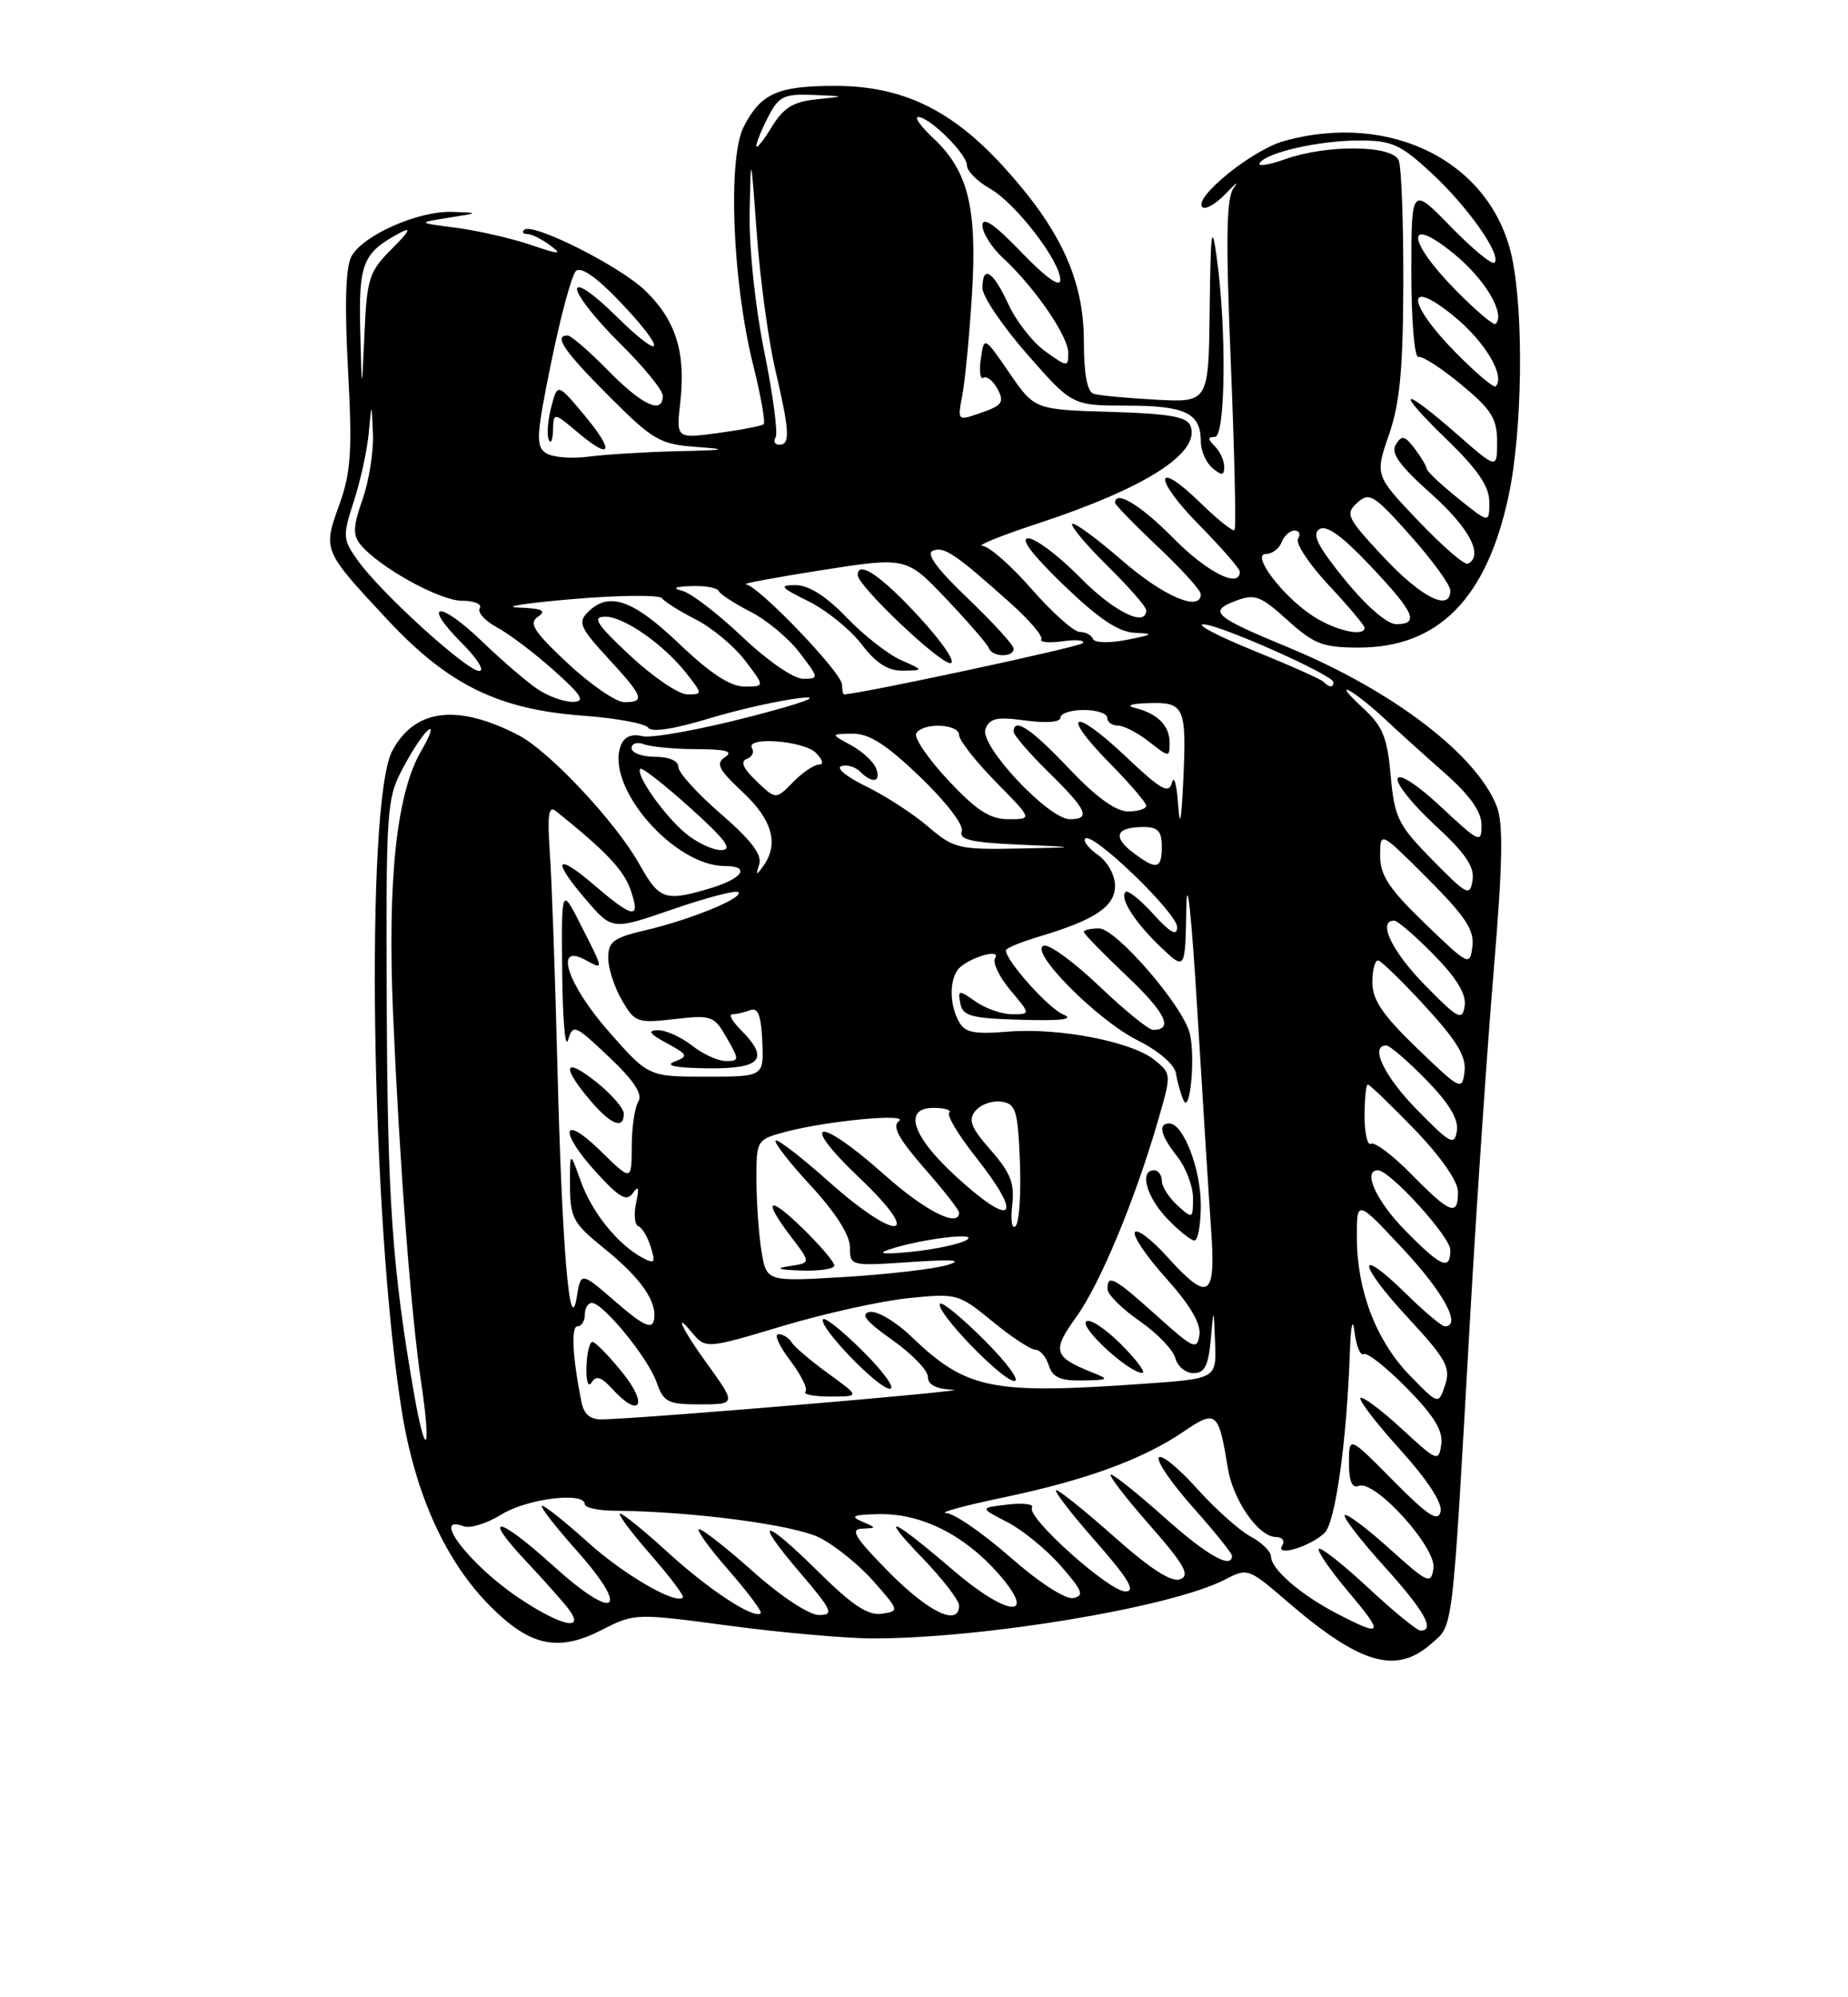 <?xml version="1.0" encoding="UTF-8" standalone="no"?>
<!DOCTYPE svg PUBLIC "-//W3C//DTD SVG 1.1//EN" "http://www.w3.org/Graphics/SVG/1.1/DTD/svg11.dtd" >
<svg xmlns="http://www.w3.org/2000/svg" xmlns:xlink="http://www.w3.org/1999/xlink" version="1.1" viewBox="0 0 237 256">
 <g >
 <path fill="currentColor"
d=" M 183.47 210.75 C 186.43 208.17 186.18 210.29 188.53 169.00 C 189.36 154.43 190.73 134.37 191.56 124.43 C 192.70 110.90 192.81 105.62 191.98 103.43 C 189.48 96.80 178.62 88.51 165.22 82.98 C 155.70 79.05 154.91 78.36 158.45 77.02 C 160.93 76.08 161.63 76.34 165.11 79.48 C 168.53 82.57 169.65 83.00 174.27 83.00 C 184.48 83.00 190.69 76.70 193.49 63.47 C 195.24 55.21 195.44 40.16 193.90 32.97 C 191.29 20.80 178.43 14.25 164.66 18.08 C 160.61 19.20 153.01 25.35 154.20 26.54 C 154.58 26.92 155.93 26.14 157.20 24.82 C 158.46 23.49 158.94 23.14 158.25 24.03 C 157.27 25.30 157.18 30.28 157.85 46.58 C 158.32 58.09 158.54 67.70 158.33 67.94 C 158.13 68.17 156.18 66.63 154.00 64.50 C 148.02 58.66 147.84 61.26 153.81 67.31 C 156.66 70.20 159.00 72.89 159.00 73.28 C 159.00 75.48 154.80 73.36 150.50 69.00 C 146.33 64.76 143.00 62.74 143.00 64.44 C 143.00 64.69 145.47 67.23 148.50 70.09 C 151.53 72.95 154.00 75.67 154.00 76.15 C 154.00 78.49 149.21 76.45 143.91 71.84 C 140.65 69.01 137.77 66.90 137.51 67.15 C 137.26 67.41 139.29 69.83 142.02 72.52 C 144.76 75.22 147.00 77.78 147.00 78.21 C 147.00 80.47 142.85 78.42 138.50 74.00 C 135.79 71.25 132.81 69.00 131.87 69.00 C 130.78 69.00 132.40 71.13 136.42 75.00 C 140.96 79.36 143.47 81.03 145.58 81.11 C 148.06 81.21 147.90 81.35 144.50 82.01 C 142.26 82.45 140.35 82.40 140.17 81.89 C 139.98 81.40 139.22 81.00 138.48 81.00 C 137.73 81.00 134.96 78.53 132.31 75.51 C 129.67 72.49 126.83 70.00 126.00 69.97 C 125.17 69.95 128.32 68.67 133.00 67.13 C 146.92 62.56 154.00 58.04 152.67 54.57 C 152.22 53.41 149.90 53.01 142.39 52.79 C 132.69 52.50 132.69 52.50 129.45 47.80 C 126.21 43.09 126.21 43.09 125.79 45.99 C 125.55 47.59 125.71 48.68 126.13 48.42 C 126.55 48.16 127.37 48.81 127.94 49.88 C 128.82 51.54 128.53 51.97 125.87 52.89 C 122.78 53.97 122.78 53.97 123.40 50.74 C 123.75 48.96 124.31 43.18 124.64 37.90 C 125.35 26.71 124.18 21.91 119.73 17.75 C 118.11 16.24 117.22 15.00 117.75 15.00 C 119.22 15.00 124.00 19.74 124.01 21.20 C 124.01 21.92 125.33 23.25 126.94 24.16 C 130.28 26.06 136.01 33.51 135.98 35.90 C 135.96 36.90 134.09 35.56 130.98 32.32 C 127.54 28.75 126.00 27.69 126.00 28.90 C 126.00 29.86 127.19 31.74 128.64 33.08 C 132.66 36.78 137.00 43.08 137.00 45.22 C 137.00 47.07 136.90 47.07 134.08 45.05 C 132.47 43.91 130.33 41.19 129.33 39.01 C 127.34 34.71 126.00 33.87 126.00 36.93 C 126.00 38.00 128.59 41.82 131.75 45.42 C 137.50 51.98 137.50 51.98 144.55 51.99 C 152.04 52.00 154.00 52.95 154.00 56.58 C 154.00 57.78 154.68 59.32 155.50 60.00 C 156.71 61.01 157.00 60.97 157.00 59.82 C 157.00 59.04 156.46 57.86 155.80 57.20 C 154.87 56.27 154.87 56.00 155.80 56.00 C 157.17 56.00 157.32 42.21 156.04 33.00 C 155.41 28.42 155.26 29.51 155.14 39.55 C 155.00 51.59 155.00 51.59 148.25 51.23 C 144.54 51.03 140.94 50.69 140.25 50.47 C 139.42 50.20 139.00 47.91 139.00 43.73 C 139.00 35.85 135.99 29.34 128.64 21.30 C 122.03 14.06 115.69 11.02 107.18 11.01 C 99.75 11.00 97.59 11.95 95.39 16.22 C 93.31 20.24 93.92 36.08 96.58 46.73 C 97.57 50.70 98.18 54.14 97.94 54.37 C 97.70 54.59 95.07 55.10 92.11 55.50 C 86.71 56.23 86.71 56.23 87.25 51.50 C 87.96 45.15 86.67 41.04 82.76 37.26 C 79.49 34.09 68.22 28.44 67.21 29.46 C 66.91 29.76 67.11 30.00 67.64 30.00 C 68.18 30.00 69.49 30.65 70.56 31.45 C 72.19 32.66 71.78 32.65 68.02 31.37 C 65.56 30.54 61.28 29.56 58.52 29.20 C 53.50 28.55 53.50 28.55 57.50 27.91 C 61.50 27.28 61.50 27.28 58.00 27.16 C 53.63 27.01 46.52 30.16 45.06 32.88 C 44.33 34.26 44.18 39.02 44.63 47.34 C 45.19 57.87 45.02 60.50 43.51 64.71 C 41.40 70.56 41.40 70.54 49.69 79.43 C 57.49 87.78 63.91 90.93 74.76 91.73 C 79.02 92.04 82.79 92.74 83.14 93.28 C 83.54 93.89 86.44 93.45 90.83 92.12 C 94.71 90.94 100.05 89.75 102.69 89.46 C 105.59 89.15 102.92 90.13 96.00 91.91 C 89.67 93.54 83.55 94.64 82.39 94.36 C 80.98 94.02 80.05 94.43 79.61 95.57 C 77.60 100.81 86.41 111.00 92.95 111.00 C 96.30 111.00 95.28 112.60 91.13 113.84 C 85.29 115.59 84.56 115.35 81.99 110.75 C 78.98 105.38 70.46 96.29 66.51 94.24 C 58.66 90.17 53.22 90.83 50.32 96.21 C 46.79 102.73 47.57 156.37 51.54 180.93 C 53.27 191.61 57.17 200.17 62.93 205.93 C 68.01 211.01 71.58 211.76 77.12 208.94 C 81.39 206.76 81.46 206.76 93.59 208.38 C 100.29 209.27 108.54 210.00 111.93 210.00 C 126.26 210.00 150.22 206.00 157.05 202.48 C 160.00 200.95 160.11 200.99 165.01 205.21 C 174.35 213.27 178.98 214.66 183.47 210.75 Z  M 171.50 206.84 C 166.80 204.40 163.00 201.12 163.00 199.49 C 163.00 198.86 161.82 197.71 160.39 196.94 C 158.95 196.17 155.83 193.38 153.46 190.74 C 151.09 188.11 148.91 186.34 148.61 186.82 C 148.32 187.30 150.31 190.19 153.04 193.25 C 155.77 196.32 158.00 199.09 158.00 199.41 C 158.00 201.18 154.80 199.37 149.34 194.50 C 145.95 191.47 142.86 189.00 142.47 189.00 C 142.08 189.00 144.28 191.88 147.37 195.40 C 151.91 200.56 152.67 201.91 151.35 202.42 C 150.25 202.84 147.55 201.11 142.95 197.02 C 139.22 193.71 135.85 191.00 135.46 191.00 C 135.07 191.00 137.32 193.93 140.46 197.50 C 144.74 202.37 145.71 204.00 144.33 203.98 C 142.20 203.96 131.60 194.45 132.35 193.24 C 132.63 192.79 131.23 192.61 129.24 192.84 C 125.62 193.26 125.62 193.26 129.16 195.08 C 131.11 196.08 134.20 198.60 136.04 200.70 C 138.83 203.88 139.09 204.55 137.64 204.83 C 136.64 205.02 133.23 202.82 129.55 199.58 C 126.05 196.51 122.36 193.97 121.35 193.93 C 120.33 193.89 123.66 192.98 128.75 191.92 C 139.35 189.69 146.56 187.05 151.83 183.47 C 155.97 180.65 156.29 180.92 157.46 188.15 C 158.13 192.29 161.41 197.00 163.63 197.00 C 164.46 197.00 164.82 197.49 164.43 198.11 C 163.52 199.59 168.01 198.25 169.87 196.48 C 171.25 195.18 172.70 184.85 173.11 173.50 C 173.24 169.78 173.47 168.74 173.72 170.77 C 173.95 172.57 174.47 173.82 174.90 173.56 C 175.32 173.30 177.80 175.26 180.42 177.92 C 183.91 181.46 185.08 183.38 184.84 185.12 C 184.51 187.41 184.32 187.34 179.73 183.10 C 177.11 180.69 174.74 178.92 174.48 179.19 C 174.22 179.45 176.51 182.43 179.58 185.82 C 183.05 189.66 185.00 192.64 184.75 193.74 C 184.43 195.13 183.14 194.29 178.67 189.77 C 173.00 184.04 173.00 184.04 173.00 187.49 C 173.00 189.87 173.39 190.79 174.27 190.45 C 176.34 189.65 184.23 198.36 183.84 201.01 C 183.52 203.12 183.15 202.96 178.21 198.51 C 175.30 195.89 172.72 193.95 172.46 194.20 C 172.21 194.46 174.48 197.40 177.50 200.74 C 182.65 206.43 184.11 209.00 182.18 209.00 C 181.73 209.00 178.72 206.54 175.49 203.53 C 172.25 200.52 169.40 198.27 169.14 198.52 C 168.89 198.78 170.58 201.24 172.90 203.99 C 177.56 209.52 177.38 209.89 171.50 206.84 Z  M 66.67 204.90 C 60.38 200.74 55.12 193.96 59.47 195.63 C 60.29 195.94 62.48 195.25 64.34 194.10 C 67.62 192.07 75.00 191.17 75.00 192.80 C 75.00 193.24 76.69 193.61 78.75 193.63 C 88.71 193.71 101.79 195.43 105.09 197.08 C 107.07 198.07 110.20 200.60 112.04 202.69 C 115.35 206.46 115.37 206.50 113.06 206.84 C 111.33 207.09 109.28 205.73 105.09 201.59 C 97.86 194.44 96.47 194.39 102.54 201.50 C 106.75 206.43 107.01 207.00 105.03 207.00 C 103.77 207.00 100.19 204.65 96.66 201.50 C 93.27 198.48 90.13 196.01 89.67 196.00 C 89.22 196.00 90.89 198.34 93.39 201.20 C 95.89 204.06 97.77 206.56 97.56 206.77 C 96.74 207.59 90.95 203.81 85.73 199.04 C 82.70 196.27 79.91 194.00 79.53 194.00 C 79.15 194.00 80.89 196.34 83.39 199.20 C 85.89 202.06 87.78 204.56 87.58 204.76 C 86.64 205.69 79.98 201.82 75.35 197.64 C 72.52 195.09 69.90 193.00 69.52 193.00 C 69.15 193.00 71.13 195.56 73.92 198.70 C 80.99 206.63 78.95 207.94 70.89 200.64 C 63.77 194.20 61.66 193.96 67.62 200.27 C 69.81 202.60 72.20 205.29 72.93 206.25 C 75.08 209.11 72.03 208.46 66.67 204.90 Z  M 114.00 201.50 C 109.68 197.13 108.97 195.99 110.53 195.93 C 112.47 195.86 112.46 195.84 110.50 195.00 C 108.95 194.34 109.48 194.12 112.79 194.07 C 118.17 193.98 123.69 196.74 128.03 201.69 C 133.20 207.58 129.26 207.28 122.23 201.25 C 114.31 194.46 112.59 193.77 118.25 199.64 C 120.86 202.35 123.00 205.12 123.00 205.78 C 123.00 208.53 119.11 206.67 114.00 201.50 Z  M 53.09 178.58 C 50.32 162.70 49.70 153.88 49.60 129.00 C 49.50 103.38 49.57 102.36 51.74 98.32 C 52.97 96.02 54.43 93.85 54.99 93.51 C 55.55 93.16 55.12 94.37 54.05 96.19 C 50.86 101.59 49.67 112.71 50.41 130.00 C 51.26 149.48 52.71 168.46 54.04 177.39 C 55.35 186.22 54.59 187.18 53.09 178.58 Z  M 74.58 179.75 C 73.42 173.99 73.21 170.00 74.06 170.00 C 74.58 170.00 75.00 169.32 75.00 168.50 C 75.00 167.68 75.40 167.00 75.90 167.00 C 77.35 167.00 83.13 174.07 84.20 177.16 C 85.09 179.71 85.65 180.00 89.66 180.00 C 94.46 180.00 94.46 180.01 90.47 174.50 C 87.58 170.51 86.35 167.93 88.66 170.70 C 90.50 172.91 90.50 172.91 100.30 169.98 C 105.69 168.36 112.97 166.75 116.47 166.39 C 122.72 165.75 122.93 165.81 127.28 169.37 C 129.71 171.37 132.19 173.00 132.79 173.00 C 133.38 173.00 134.15 173.90 134.50 175.00 C 134.99 176.54 135.98 176.99 138.82 176.94 C 142.24 176.88 142.33 176.80 140.05 175.90 C 135.11 173.92 134.89 173.14 138.02 168.81 C 141.06 164.62 145.59 153.74 148.53 143.56 C 150.24 137.68 150.23 137.61 148.09 135.88 C 145.16 133.50 135.80 131.69 129.27 132.23 C 124.86 132.59 123.73 132.35 122.95 130.90 C 121.82 128.80 121.74 125.94 122.77 124.38 C 123.72 122.94 128.50 121.39 127.62 122.81 C 127.27 123.37 128.15 125.22 129.58 126.92 C 132.18 130.00 132.18 130.00 129.81 130.00 C 128.51 130.00 126.40 129.27 125.13 128.38 C 122.94 126.84 122.83 126.86 123.16 128.63 C 123.47 130.24 124.58 130.53 131.01 130.71 C 136.16 130.86 137.83 130.65 136.36 130.03 C 134.47 129.25 129.00 123.14 129.00 121.81 C 129.00 121.54 130.91 120.75 133.25 120.05 C 140.43 117.91 143.00 116.19 143.00 113.53 C 143.00 112.18 142.04 110.44 140.81 109.58 C 139.61 108.74 138.87 107.79 139.18 107.48 C 140.11 106.56 151.00 117.06 150.97 118.85 C 150.95 120.03 150.07 119.54 147.90 117.15 C 146.23 115.31 144.63 114.04 144.35 114.32 C 143.55 115.12 145.54 118.23 148.91 121.44 C 152.00 124.37 152.00 124.37 152.14 116.44 C 152.22 111.74 152.80 117.08 153.55 129.50 C 154.25 141.05 155.05 153.76 155.33 157.75 C 155.94 166.39 154.99 166.95 149.65 161.04 C 147.68 158.86 145.83 157.46 145.54 157.93 C 145.25 158.41 147.06 161.08 149.58 163.87 C 152.63 167.27 154.04 169.67 153.82 171.11 C 153.53 173.09 153.05 172.87 148.35 168.64 C 142.91 163.74 141.98 163.23 142.04 165.25 C 142.06 165.94 143.91 167.77 146.15 169.32 C 148.39 170.87 150.45 173.01 150.73 174.07 C 151.01 175.13 152.05 176.00 153.06 176.00 C 154.48 176.00 154.97 175.06 155.27 171.75 C 155.65 167.50 155.65 167.50 155.83 172.10 C 156.00 176.70 156.00 176.70 146.85 177.35 C 127.13 178.75 123.98 178.12 116.86 171.30 C 114.86 169.38 112.46 167.97 111.52 168.16 C 110.29 168.41 111.08 169.39 114.41 171.73 C 116.93 173.51 119.00 175.64 119.00 176.48 C 119.00 177.50 120.07 178.04 122.25 178.13 C 125.02 178.24 83.62 181.74 77.27 181.93 C 75.73 181.98 74.90 181.30 74.58 179.75 Z  M 79.88 176.00 C 78.11 173.80 76.36 172.00 75.98 172.00 C 75.61 172.00 75.26 173.44 75.21 175.21 C 75.16 177.07 75.44 177.90 75.88 177.19 C 76.45 176.27 77.12 176.48 78.48 177.98 C 82.00 181.86 83.21 180.15 79.88 176.00 Z  M 106.25 176.07 C 104.02 174.45 101.90 172.65 101.54 172.07 C 101.18 171.48 100.41 171.00 99.82 171.00 C 99.24 171.00 99.92 172.52 101.34 174.38 C 102.75 176.23 103.63 178.03 103.29 178.38 C 102.95 178.72 104.38 179.00 106.48 179.00 C 110.30 179.00 110.30 179.00 106.25 176.07 Z  M 110.77 173.30 C 108.19 170.71 105.85 168.82 105.57 169.09 C 104.80 169.87 112.60 178.00 114.12 178.00 C 114.87 178.00 113.36 175.88 110.77 173.30 Z  M 126.27 171.80 C 123.41 168.94 120.84 166.82 120.57 167.10 C 119.77 167.90 128.52 177.00 130.08 177.00 C 130.85 177.00 129.14 174.66 126.27 171.80 Z  M 143.77 172.30 C 141.73 170.26 139.72 168.95 139.29 169.38 C 138.48 170.18 144.75 175.93 146.48 175.97 C 147.02 175.99 145.80 174.34 143.77 172.30 Z  M 154.00 154.45 C 154.00 149.83 151.75 144.00 149.97 144.00 C 148.46 144.00 148.82 145.50 151.00 148.27 C 152.10 149.67 153.00 152.05 153.00 153.56 C 153.00 156.25 152.95 156.27 151.00 154.50 C 149.90 153.50 149.00 152.08 149.00 151.35 C 149.00 150.61 148.55 150.00 148.00 150.00 C 146.09 150.00 147.02 153.41 149.69 156.20 C 151.16 157.74 152.74 159.00 153.19 159.00 C 153.63 159.00 154.00 156.95 154.00 154.45 Z  M 152.58 132.44 C 151.68 128.88 143.13 119.00 140.95 119.00 C 139.88 119.00 139.00 119.20 139.00 119.44 C 139.00 119.69 141.47 122.22 144.48 125.07 C 149.48 129.80 150.56 132.00 147.87 132.00 C 147.31 132.00 144.21 129.48 140.98 126.40 C 137.75 123.32 134.55 120.98 133.86 121.21 C 131.89 121.87 140.72 130.77 145.91 133.35 C 148.60 134.70 150.63 136.44 150.81 137.57 C 150.98 138.63 151.41 140.18 151.77 141.00 C 152.62 142.96 153.33 135.44 152.58 132.44 Z  M 180.80 176.29 C 176.49 171.84 174.03 165.44 174.01 158.61 C 174.00 153.73 174.00 153.73 179.96 160.11 C 185.18 165.71 187.49 170.00 185.29 170.00 C 184.90 170.00 182.66 168.12 180.31 165.81 C 173.90 159.52 174.07 161.88 180.54 168.87 C 185.48 174.21 186.07 175.28 185.33 177.52 C 184.48 180.07 184.48 180.07 180.80 176.29 Z  M 79.00 166.90 C 74.50 162.99 74.50 162.99 73.97 166.25 C 73.06 171.75 72.07 159.85 71.48 136.50 C 71.19 124.95 70.76 112.69 70.51 109.25 C 70.18 104.43 70.35 103.21 71.29 103.96 C 77.67 109.07 79.97 111.49 80.86 114.03 C 82.21 117.90 81.27 117.78 76.18 113.42 C 71.19 109.15 70.72 110.19 75.26 115.44 C 78.53 119.22 78.53 119.22 86.34 116.52 C 90.64 115.04 94.40 114.06 94.69 114.35 C 95.41 115.08 88.54 117.89 82.75 119.24 C 78.69 120.18 78.00 120.70 78.00 122.77 C 78.00 124.10 78.79 126.54 79.75 128.19 C 81.41 131.05 81.74 131.17 86.50 130.62 C 91.25 130.07 91.58 130.19 93.20 133.02 C 94.83 135.86 94.82 136.00 93.09 136.00 C 92.09 136.00 90.13 135.10 88.73 134.00 C 87.33 132.90 85.36 132.02 84.34 132.04 C 83.00 132.07 83.30 132.51 85.48 133.69 C 88.24 135.19 88.32 135.37 86.48 136.08 C 85.20 136.59 86.69 136.88 90.75 136.93 C 97.65 137.01 98.74 135.74 95.00 132.00 C 93.90 130.90 93.41 130.00 93.92 130.00 C 94.42 130.00 95.45 129.76 96.20 129.48 C 97.21 129.09 97.61 130.12 97.76 133.48 C 97.96 138.00 97.96 138.00 90.56 138.00 C 83.17 138.00 83.17 138.00 78.10 132.25 C 72.81 126.25 71.00 120.86 75.00 123.00 C 77.48 124.33 77.50 124.50 74.50 118.58 C 72.00 113.66 72.00 113.66 72.10 124.58 C 72.15 130.59 72.49 134.51 72.85 133.31 C 73.47 131.22 73.73 131.33 78.11 135.48 C 81.29 138.49 82.45 140.25 81.87 141.17 C 81.41 141.90 81.02 144.50 81.02 146.95 C 81.00 151.41 81.00 151.41 77.00 147.50 C 71.97 142.59 71.64 145.01 76.60 150.41 C 79.48 153.55 80.38 154.04 81.17 152.91 C 81.89 151.89 82.00 152.24 81.58 154.17 C 81.26 155.63 81.39 156.98 81.87 157.17 C 82.35 157.35 83.06 158.55 83.46 159.84 C 84.10 161.88 83.96 162.05 82.34 161.18 C 79.20 159.48 75.89 155.36 74.46 151.34 C 73.09 147.50 73.09 147.50 73.10 152.00 C 73.12 156.10 73.51 156.81 77.47 160.00 C 82.26 163.87 84.38 166.94 83.85 169.27 C 83.59 170.42 82.38 169.83 79.00 166.90 Z  M 80.00 142.75 C 80.00 142.06 78.42 140.24 76.50 138.71 C 72.38 135.42 71.92 136.56 75.59 140.92 C 78.31 144.15 80.00 144.85 80.00 142.75 Z  M 97.66 160.39 C 97.31 158.25 97.02 154.15 97.01 151.29 C 97.00 146.11 97.02 146.07 100.75 145.07 C 106.07 143.65 116.77 142.65 115.27 143.71 C 114.38 144.35 115.26 145.98 118.52 149.71 C 120.99 152.52 123.00 155.09 123.00 155.41 C 123.00 157.44 118.63 155.22 113.34 150.50 C 104.90 142.97 102.23 143.37 110.22 150.97 C 118.64 158.96 115.11 159.32 106.20 151.37 C 102.74 148.29 99.71 145.95 99.47 146.19 C 99.23 146.43 101.28 149.06 104.02 152.02 C 107.16 155.42 109.00 158.31 109.00 159.85 C 109.00 162.27 109.06 162.28 116.75 161.76 C 122.24 161.39 123.62 161.50 121.50 162.14 C 119.85 162.64 113.96 163.33 108.40 163.67 C 98.31 164.28 98.31 164.28 97.66 160.39 Z  M 107.00 162.20 C 107.00 161.76 105.20 159.65 103.00 157.50 C 98.49 153.10 97.73 153.65 101.50 158.59 C 104.00 161.87 104.00 161.87 101.25 162.28 C 99.32 162.58 99.77 162.74 102.75 162.85 C 105.09 162.93 107.00 162.64 107.00 162.20 Z  M 180.21 157.71 C 176.48 153.92 174.71 150.00 176.71 150.00 C 178.25 150.00 186.00 158.52 186.00 160.21 C 186.00 162.92 184.82 162.41 180.21 157.71 Z  M 114.00 160.16 C 118.05 158.80 125.73 157.86 123.95 158.94 C 123.09 159.46 119.94 160.13 116.95 160.44 C 113.39 160.80 112.37 160.70 114.00 160.16 Z  M 129.81 154.50 C 130.14 151.68 129.61 150.32 127.06 147.42 C 124.50 144.50 124.13 143.55 125.11 142.36 C 125.78 141.56 127.26 141.04 128.41 141.20 C 130.28 141.47 130.53 142.27 130.80 148.90 C 130.96 152.97 130.71 156.69 130.25 157.15 C 129.78 157.62 129.59 156.43 129.81 154.50 Z  M 122.56 150.75 C 116.96 145.62 115.79 142.00 119.72 142.00 C 121.16 142.00 122.06 142.27 121.73 142.61 C 121.39 142.94 122.89 145.45 125.06 148.20 C 131.37 156.17 130.00 157.57 122.56 150.75 Z  M 181.04 150.54 C 178.64 148.09 176.29 146.32 175.83 146.60 C 175.38 146.89 175.00 145.29 175.00 143.06 C 175.00 140.83 175.19 139.00 175.42 139.00 C 175.64 139.00 178.33 141.59 181.40 144.75 C 184.75 148.22 186.97 151.39 186.98 152.75 C 187.01 155.96 185.99 155.58 181.04 150.54 Z  M 181.75 142.27 C 177.51 137.95 175.62 134.00 177.79 134.00 C 178.23 134.00 180.52 135.97 182.88 138.38 C 185.82 141.37 187.07 143.44 186.84 144.93 C 186.53 146.89 186.03 146.63 181.75 142.27 Z  M 181.75 134.37 C 177.33 130.11 176.00 128.16 176.00 125.92 C 176.00 124.31 176.34 123.05 176.75 123.11 C 177.16 123.18 179.90 125.84 182.82 129.03 C 186.85 133.41 188.07 135.44 187.82 137.37 C 187.51 139.82 187.30 139.72 181.75 134.37 Z  M 182.75 126.27 C 178.51 121.95 176.62 118.00 178.79 118.00 C 179.23 118.00 181.52 119.97 183.88 122.38 C 186.82 125.37 188.07 127.44 187.84 128.93 C 187.53 130.89 187.03 130.63 182.75 126.27 Z  M 182.75 118.37 C 178.14 113.92 177.00 112.21 177.00 109.68 C 177.00 106.52 177.00 106.52 183.08 112.60 C 187.92 117.44 189.10 119.22 188.83 121.30 C 188.51 123.85 188.37 123.79 182.75 118.37 Z  M 183.69 110.21 C 179.29 105.73 178.84 104.82 178.35 99.41 C 177.90 94.41 177.33 93.06 174.66 90.62 C 172.92 89.03 172.18 88.08 173.00 88.50 C 173.82 88.91 175.85 90.52 177.50 92.06 C 179.15 93.61 182.64 96.76 185.25 99.06 C 188.54 101.97 190.00 104.03 190.00 105.76 C 190.00 108.14 189.73 108.02 184.82 103.43 C 181.82 100.62 179.47 99.09 179.24 99.78 C 179.02 100.44 181.17 103.12 184.02 105.75 C 187.90 109.32 189.12 111.09 188.85 112.81 C 188.53 114.94 188.15 114.75 183.69 110.21 Z  M 97.37 110.77 C 97.76 109.56 96.31 107.66 92.46 104.33 C 89.46 101.74 87.00 99.03 87.00 98.31 C 87.00 97.52 85.81 97.00 84.00 97.00 C 82.35 97.00 81.00 96.50 81.00 95.89 C 81.00 95.28 81.71 95.06 82.58 95.39 C 83.45 95.73 86.49 96.01 89.33 96.02 C 93.11 96.03 94.10 96.30 93.00 97.03 C 91.75 97.86 92.13 98.61 95.25 101.53 C 99.06 105.08 99.92 108.18 97.89 111.00 C 96.98 112.27 96.90 112.24 97.37 110.77 Z  M 145.20 109.19 C 142.63 107.21 143.18 106.00 146.67 106.00 C 148.49 106.00 149.00 106.55 149.00 108.50 C 149.00 111.45 148.30 111.57 145.20 109.19 Z  M 87.85 106.75 C 85.06 104.38 81.45 99.21 82.12 98.54 C 82.34 98.33 85.21 100.57 88.51 103.54 C 93.07 107.64 94.02 108.93 92.50 108.96 C 91.40 108.97 89.31 107.98 87.85 106.75 Z  M 119.00 105.93 C 117.08 104.28 113.50 101.97 111.05 100.78 C 108.61 99.60 107.18 98.44 107.89 98.20 C 108.60 97.97 109.68 98.28 110.29 98.89 C 111.89 100.49 113.04 100.26 112.35 98.47 C 112.03 97.63 110.58 96.30 109.13 95.51 C 106.50 94.08 106.50 94.08 109.34 94.04 C 111.47 94.01 113.67 95.42 118.02 99.60 C 121.38 102.83 123.64 105.78 123.34 106.56 C 122.94 107.61 124.58 107.99 130.66 108.26 C 138.50 108.60 138.50 108.60 130.50 108.76 C 122.95 108.91 122.30 108.75 119.00 105.93 Z  M 151.08 103.00 C 150.91 100.53 150.56 99.32 150.30 100.31 C 149.91 101.82 148.91 101.26 144.36 96.95 C 137.59 90.55 135.87 91.27 142.31 97.81 C 144.89 100.43 147.00 102.89 147.00 103.28 C 147.00 103.68 145.94 104.00 144.65 104.00 C 143.09 104.00 140.53 102.14 137.09 98.50 C 132.24 93.38 130.00 91.89 130.00 93.79 C 130.00 94.23 132.03 96.57 134.50 99.00 C 139.41 103.81 139.94 105.00 137.21 105.00 C 134.46 105.00 125.58 95.53 126.38 93.44 C 126.92 92.04 127.85 91.85 131.52 92.35 C 134.20 92.71 136.00 92.57 136.00 91.98 C 136.00 91.44 137.35 91.00 139.00 91.00 C 140.65 91.00 142.00 91.45 142.00 92.00 C 142.00 92.55 142.61 93.00 143.37 93.00 C 144.12 93.00 145.92 93.93 147.37 95.07 C 149.94 97.09 150.00 97.10 150.00 95.20 C 150.00 92.99 148.44 91.45 145.50 90.72 C 144.36 90.44 145.12 90.18 147.28 90.12 C 151.91 89.97 152.19 90.59 151.75 100.09 C 151.49 105.45 151.31 106.25 151.08 103.00 Z  M 121.59 99.99 C 119.01 97.23 117.17 94.53 117.51 93.99 C 118.38 92.57 123.00 92.76 123.00 94.22 C 123.00 94.88 125.12 97.58 127.71 100.22 C 132.42 105.00 132.42 105.00 129.35 105.00 C 126.95 105.00 125.25 103.90 121.59 99.99 Z  M 97.00 100.11 C 95.32 98.51 94.91 97.58 95.76 97.28 C 96.45 97.03 96.76 96.42 96.45 95.91 C 95.49 94.37 103.05 94.91 104.64 96.50 C 105.52 97.38 105.68 98.00 105.03 98.00 C 104.41 98.00 102.92 99.01 101.70 100.25 C 99.50 102.50 99.50 102.50 97.00 100.11 Z  M 68.97 88.35 C 67.61 87.45 64.37 84.66 61.77 82.16 C 56.30 76.90 53.98 77.18 59.27 82.47 C 61.21 84.41 62.20 86.00 61.46 86.00 C 59.86 86.00 48.83 75.97 45.90 71.86 C 43.95 69.12 43.92 68.74 45.38 64.24 C 46.23 61.63 47.09 57.70 47.29 55.50 C 47.66 51.50 47.66 51.50 47.83 55.62 C 47.92 57.89 47.32 61.67 46.49 64.02 C 45.28 67.46 45.23 68.58 46.24 69.81 C 48.62 72.70 56.39 77.00 59.25 77.00 C 60.83 77.00 61.85 77.43 61.53 77.96 C 61.20 78.48 62.19 79.58 63.72 80.40 C 65.25 81.22 68.53 83.69 71.00 85.90 C 74.65 89.16 75.12 89.92 73.47 89.96 C 72.36 89.98 70.33 89.26 68.97 88.35 Z  M 72.82 85.03 C 68.44 80.93 67.76 79.87 69.00 79.04 C 70.14 78.27 69.55 77.99 66.50 77.87 C 64.30 77.79 67.40 77.30 73.40 76.79 C 79.39 76.28 84.57 76.23 84.90 76.68 C 85.23 77.13 87.19 78.36 89.25 79.41 C 91.32 80.46 94.15 82.82 95.55 84.66 C 98.10 88.00 98.10 88.00 95.48 88.00 C 93.66 88.00 91.08 86.31 87.09 82.50 C 81.13 76.82 78.08 75.77 75.38 78.47 C 74.09 79.77 74.39 80.47 77.96 84.34 C 82.53 89.30 82.79 90.00 80.07 90.00 C 79.01 90.00 75.75 87.76 72.82 85.03 Z  M 80.82 84.04 C 76.54 80.05 75.90 79.07 77.56 79.04 C 79.96 78.99 85.08 82.55 88.06 86.34 C 90.12 88.97 90.12 89.00 88.14 89.00 C 87.04 89.00 83.75 86.77 80.82 84.04 Z  M 107.99 87.75 C 107.97 86.22 97.24 75.04 95.64 74.89 C 95.01 74.84 99.39 74.02 105.37 73.08 C 116.24 71.38 116.24 71.38 121.37 76.78 C 124.19 79.75 126.65 82.59 126.83 83.09 C 127.25 84.24 130.00 84.29 130.00 83.15 C 130.00 82.69 127.36 79.79 124.13 76.71 C 120.13 72.89 118.71 70.94 119.65 70.58 C 121.10 70.02 122.55 71.01 129.66 77.37 C 132.03 79.49 133.78 81.55 133.54 81.93 C 133.30 82.32 134.54 82.44 136.30 82.19 C 138.06 81.95 139.21 82.06 138.85 82.44 C 138.37 82.95 110.28 88.96 108.25 89.00 C 108.11 89.00 107.99 88.44 107.99 87.75 Z  M 115.50 84.58 C 113.85 83.84 110.72 81.38 108.55 79.12 C 105.94 76.41 103.72 75.00 102.05 75.00 C 99.84 75.00 100.07 75.28 103.69 77.07 C 105.99 78.21 109.05 80.69 110.49 82.57 C 112.35 85.02 113.88 85.99 115.80 85.96 C 118.50 85.92 118.50 85.92 115.50 84.58 Z  M 117.91 79.11 C 113.04 73.81 110.00 71.74 110.00 73.72 C 110.00 75.08 120.44 85.00 121.87 85.00 C 122.68 85.00 120.94 82.41 117.91 79.11 Z  M 169.72 87.38 C 169.38 87.04 165.36 85.25 160.80 83.40 C 156.23 81.55 153.32 80.03 154.32 80.02 C 156.31 80.00 171.00 86.53 171.00 87.43 C 171.00 88.17 170.49 88.15 169.72 87.38 Z  M 95.18 81.61 C 92.05 78.64 88.60 76.00 87.50 75.73 C 86.15 75.39 86.53 75.19 88.67 75.12 C 90.41 75.05 91.98 75.34 92.17 75.75 C 92.35 76.16 94.19 77.36 96.25 78.41 C 98.32 79.46 101.15 81.82 102.55 83.66 C 105.05 86.93 105.06 87.00 102.98 87.00 C 101.77 87.00 98.39 84.66 95.18 81.61 Z  M 168.47 79.02 C 164.55 76.51 160.35 71.00 162.36 71.00 C 163.15 71.00 164.05 70.33 164.36 69.50 C 164.68 68.67 165.43 68.00 166.03 68.00 C 166.63 68.00 166.83 68.47 166.47 69.05 C 166.11 69.63 167.89 72.31 170.41 75.01 C 172.93 77.71 175.00 80.16 175.00 80.46 C 175.00 81.66 171.32 80.85 168.47 79.02 Z  M 172.50 74.34 C 169.02 70.07 168.21 68.47 169.20 67.83 C 170.10 67.23 172.10 68.67 175.75 72.53 C 181.43 78.54 182.07 80.00 179.05 80.00 C 177.90 80.00 175.24 77.70 172.50 74.34 Z  M 177.43 71.40 C 172.73 66.37 172.49 65.87 174.06 64.44 C 175.62 63.04 176.19 63.39 180.88 68.65 C 183.70 71.81 186.00 74.98 186.00 75.70 C 186.00 78.45 182.29 76.59 177.43 71.40 Z  M 181.92 66.79 C 176.33 60.93 176.33 60.93 178.13 55.72 C 179.53 51.67 179.94 47.32 179.97 36.33 C 179.99 28.54 179.73 21.45 179.39 20.58 C 178.63 18.58 170.18 18.49 164.77 20.42 C 162.71 21.15 161.27 21.37 161.55 20.91 C 162.40 19.55 169.13 18.01 174.27 18.01 C 178.48 18.00 179.58 18.49 183.52 22.12 C 188.21 26.45 192.63 32.71 191.66 33.67 C 191.35 33.98 188.83 31.90 186.05 29.05 C 181.00 23.87 181.00 23.87 181.00 34.93 C 181.00 41.14 181.40 45.89 181.91 45.75 C 182.42 45.61 184.89 47.21 187.41 49.30 C 191.28 52.50 192.00 53.66 192.00 56.63 C 192.00 60.16 192.00 60.16 186.77 55.58 C 179.61 49.32 178.80 49.80 185.52 56.31 C 189.54 60.20 191.00 62.35 191.00 64.35 C 191.00 67.09 191.00 67.09 187.00 63.88 C 184.80 62.11 182.99 60.40 182.97 60.08 C 182.95 59.76 182.26 58.60 181.43 57.50 C 180.15 55.82 179.78 55.74 179.01 56.98 C 178.33 58.08 179.47 59.66 183.55 63.30 C 188.45 67.67 190.31 71.22 188.25 72.26 C 187.84 72.47 184.99 70.01 181.92 66.79 Z  M 70.01 58.07 C 68.69 57.20 68.78 55.78 70.70 46.40 C 71.90 40.52 73.32 35.28 73.85 34.75 C 74.48 34.12 76.45 35.48 79.41 38.57 C 85.62 45.05 85.27 46.68 79.00 40.50 C 76.09 37.63 74.00 36.20 74.00 37.07 C 74.00 37.89 76.47 41.01 79.50 44.00 C 82.53 46.99 85.00 50.01 85.00 50.72 C 85.00 53.17 82.39 51.97 78.00 47.50 C 75.57 45.02 73.23 43.00 72.79 43.00 C 70.96 43.00 72.35 45.03 78.11 50.79 C 83.78 56.46 84.60 56.93 89.36 57.29 C 93.53 57.59 93.08 57.70 87.00 57.83 C 82.88 57.93 77.70 58.24 75.50 58.53 C 73.30 58.82 70.83 58.62 70.01 58.07 Z  M 74.86 53.11 C 71.50 49.11 71.50 49.11 70.70 52.15 C 70.26 53.82 70.11 55.71 70.37 56.34 C 70.63 56.98 70.88 56.45 70.92 55.16 C 71.00 52.82 71.00 52.82 74.13 55.45 C 78.48 59.12 78.86 57.90 74.86 53.11 Z  M 99.47 56.05 C 99.79 55.53 99.14 50.62 98.03 45.14 C 96.86 39.40 96.06 31.87 96.14 27.34 C 96.29 19.50 96.29 19.50 97.06 30.00 C 97.48 35.78 98.54 43.57 99.41 47.31 C 101.28 55.32 101.37 57.00 99.94 57.00 C 99.36 57.00 99.15 56.57 99.47 56.05 Z  M 46.20 42.32 C 45.99 33.71 46.53 32.39 51.32 29.83 C 52.82 29.02 52.51 29.65 50.28 31.87 C 47.32 34.83 47.06 35.65 46.74 42.79 C 46.40 50.50 46.40 50.50 46.20 42.32 Z  M 186.69 45.19 C 180.35 38.76 180.23 35.41 186.51 40.57 C 190.47 43.81 193.09 48.24 191.81 49.52 C 191.57 49.76 189.27 47.81 186.69 45.19 Z  M 186.69 37.19 C 180.35 30.76 180.23 27.41 186.51 32.57 C 190.47 35.81 193.09 40.24 191.81 41.52 C 191.57 41.76 189.27 39.81 186.69 37.19 Z  M 97.00 18.70 C 97.00 18.26 97.69 16.57 98.53 14.95 C 99.88 12.34 100.53 12.02 104.28 12.17 C 108.50 12.34 108.50 12.34 104.70 12.73 C 101.71 13.04 100.48 13.81 98.95 16.31 C 97.88 18.07 97.01 19.14 97.00 18.70 Z "/>
</g>
</svg>